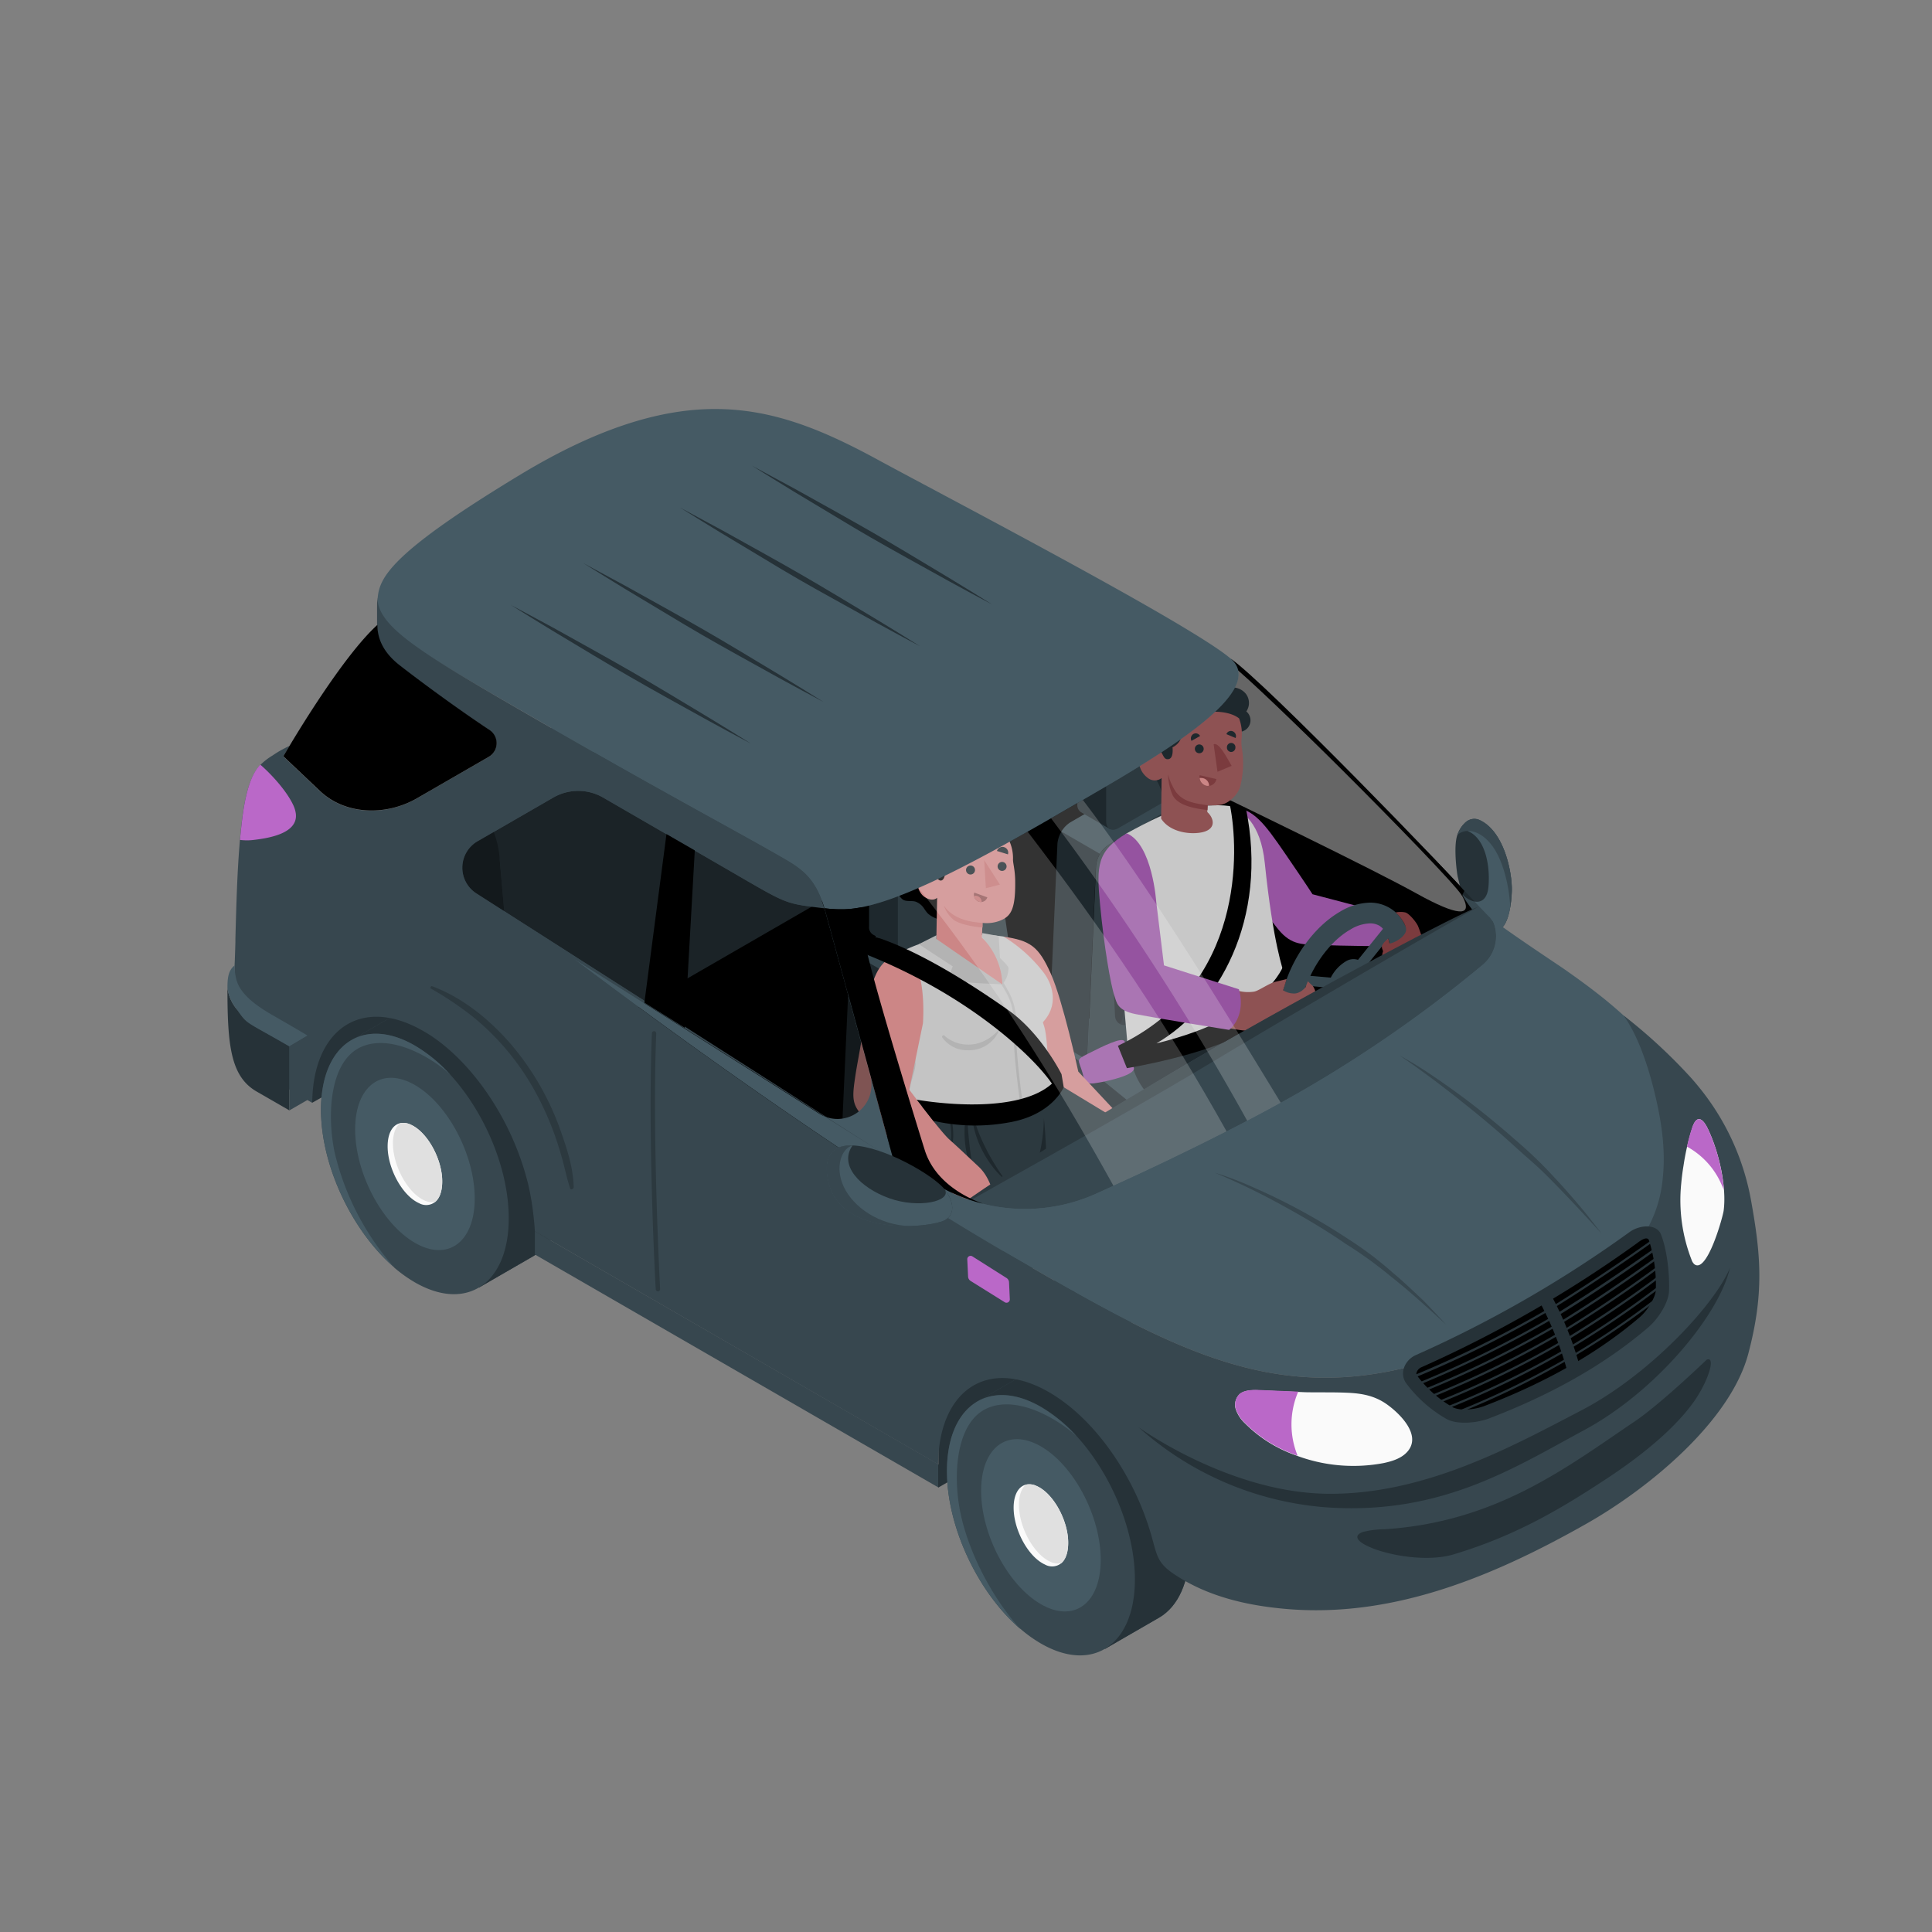 <svg xmlns="http://www.w3.org/2000/svg" viewBox="0 0 500 500"><rect x="0" y="0" width="500" height="500" fill="#808080" stroke="none"/><g id="freepik--Characters--inject-21"><g id="freepik--Vehicle--inject-21"><path d="M368.77,219.71c8.12,8.57,20.17,23.93-2.23,11.49s-134-65.12-134-65.12V223.3l111.88,62.37s20.89-15.29,31.28-26.31,7.15-24.78,7.15-24.78Z"></path><path d="M377.32,227.12h0l1,4.21c2.32,4.35,7.47,9.85,9.31,9.4,1.65-.41,2.66-2.81,3.18-5.77v0a31,31,0,0,0,.43-4.3c.16-4.66-1.92-15.54-8.4-18.43a3.33,3.33,0,0,0-3.83.86,7.63,7.63,0,0,0-1.88,3.09C376.06,219.41,377.17,226.94,377.32,227.12Z" style="fill:#263238"></path><path d="M378.33,231.33c2.32,4.35,7.47,9.85,9.31,9.4,1.65-.41,2.66-2.81,3.18-5.77v0a31,31,0,0,0,.43-4.3c.16-4.66-1.92-15.54-8.4-18.43a3.33,3.33,0,0,0-3.83.86l.88,2c4.53,1.93,5.75,8.92,5.33,14.24S380.92,234.07,378.33,231.33Z" style="fill:#455a64"></path><path d="M377.15,216.14c1.64-1.73,5.7-1.82,9.12,2.88s4.54,12.77,4.56,15.9a31.15,31.15,0,0,0,.43-4.3c.16-4.66-1.92-15.54-8.39-18.44C380.16,211,377.93,213.74,377.15,216.14Z" style="fill:#37474f"></path><path d="M117.3,203l103.75-59.9h0a24.12,24.12,0,0,1,12,19.23l2.82,32.11-103.76,59.9-14.82-8.55Z" style="fill:#37474f"></path><path d="M117.3,215.33l112.08-64.19a24,24,0,0,0-8.33-8L117.3,203Z" style="fill:#455a64"></path><path d="M117.3,245.82V203h0a24.14,24.14,0,0,1,12,19.23l2.81,32.11Z" style="fill:#263238"></path><polygon points="129.3 222.25 132.12 254.38 156.72 268.57 238.25 221.51 233.06 162.36 129.3 222.25" style="fill:#37474f"></polygon><polygon points="235.53 219.95 341.5 281.13 259.98 328.2 154 267.01 235.53 219.95"></polygon><g id="freepik--codriver-seat--inject-21"><path d="M275.3,269.56l11.8-.24,18-10.28a13.45,13.45,0,0,1,10.88-.53l21.78,9.82,14.92-.29v8.71h0c0,1-.69,2-2.1,2.8l-39.09,22.57a9.56,9.56,0,0,1-10.05-.8l-24.28-19.71a4.32,4.32,0,0,1-1.78-3.34l0,0Z" style="fill:#37474f"></path><path d="M350.53,270.84l-39.09,22.57a9.56,9.56,0,0,1-10.05-.8l-24.28-19.7c-2.62-2.13-2.37-5.22.56-6.9l27.39-15.69a13.49,13.49,0,0,1,10.88-.53l34.31,15.48C353.33,266.66,353.45,269.15,350.53,270.84Z" style="fill:#455a64"></path><path d="M275.29,269.57v8.69l0,0a4.28,4.28,0,0,0,1.79,3.33l24.27,19.71a8.9,8.9,0,0,0,4.75,1.81v-8.71a8.9,8.9,0,0,1-4.75-1.81L277.12,272.9A4.34,4.34,0,0,1,275.29,269.57Z" style="fill:#263238"></path><path d="M271.53,267a2.17,2.17,0,0,0,.83,2.07l9.95,5.75h0a2.09,2.09,0,0,1-.85-2.07l2.16-48.64a7.45,7.45,0,0,1,3.34-5.5L310.42,205a2.48,2.48,0,0,1,2.47-.2h0l-9.88-5.7h0a2.5,2.5,0,0,0-2.53.16L277,212.84a7.42,7.42,0,0,0-3.34,5.5Z" style="fill:#263238"></path><path d="M310.42,205,287,218.57a7.49,7.49,0,0,0-3.34,5.5l-2.16,48.66c-.09,2,1.26,2.84,3,1.83l33.39-19.28a5.84,5.84,0,0,0,2.64-5.47l-6.38-43A2.32,2.32,0,0,0,310.42,205Z" style="fill:#37474f"></path><path d="M274.72,215.22l9.93,5.74a6.94,6.94,0,0,1,2.31-2.38L310.42,205a2.48,2.48,0,0,1,2.47-.2h0l-9.88-5.7h0a2.5,2.5,0,0,0-2.53.16L277,212.84A6.94,6.94,0,0,0,274.72,215.22Z" style="fill:#455a64"></path><path d="M278.82,208.15V196c0-8.71,5.56-19,12.42-22.94,3.14-1.82,6-2,8.2-.79v0l7.57,4.4-3.36,6.43v10.69a7,7,0,0,1-3.18,5.5l-7.56,4.37-5.69,10.88-7.48-4.35h0A2.23,2.23,0,0,1,278.82,208.15Z" style="fill:#263238"></path><path d="M291.24,190.34l-9.74-5.62c2.27-5,5.79-9.34,9.74-11.62,3.14-1.82,6-2,8.2-.79v0l7.57,4.4-3.36,6.43v2.1Z" style="fill:#455a64"></path><path d="M286.27,212.49V200.38c0-8.71,5.56-19,12.42-22.95s12.42-.11,12.42,8.61v12.1a7,7,0,0,1-3.18,5.51l-18.48,10.67C287.69,215.33,286.27,214.51,286.27,212.49Z" style="fill:#37474f"></path><path d="M309.71,215.34a120.39,120.39,0,0,1,4.11,32.93,8.57,8.57,0,0,1-3,5.92A94,94,0,0,1,292.14,265a2.41,2.41,0,0,1-3.57-2.26,338.74,338.74,0,0,1-.11-35.71,9.13,9.13,0,0,1,3.2-5.89,73.76,73.76,0,0,1,13.64-7.88A3.17,3.17,0,0,1,309.71,215.34Z" style="fill:#263238"></path><path d="M288.83,263.81a3.23,3.23,0,0,1-.26-1.12,338.74,338.74,0,0,1-.11-35.71,8.43,8.43,0,0,1,1-3.23c1.3-1.85,1.75,13.73,1.75,23.22s-.13,18.89-1.69,17.79a.8.8,0,0,1-.17-.15A4.49,4.49,0,0,1,288.83,263.81Z" style="opacity:0.15"></path><g style="opacity:0.15"><path d="M311.64,247.47s-.28.16-.76.48-1.15.75-2,1.28c-1.62,1.05-3.79,2.42-6,3.68s-4.48,2.46-6.21,3.32c-.87.43-1.58.82-2.1,1.06s-.8.41-.8.41.33-.06.88-.19,1.35-.32,2.28-.63a32.57,32.57,0,0,0,3.13-1.18c.56-.26,1.14-.5,1.71-.81s1.15-.6,1.72-.92a36.42,36.42,0,0,0,3.22-2.09,30.21,30.21,0,0,0,2.6-2.1c.74-.64,1.3-1.25,1.7-1.65S311.64,247.47,311.64,247.47Z"></path><path d="M311.64,241.32l-.76.48c-.46.33-1.15.75-2,1.28-1.62,1.06-3.79,2.42-6,3.69s-4.48,2.45-6.21,3.31c-.87.43-1.58.82-2.1,1.06s-.8.41-.8.41.33-.06.88-.19,1.35-.32,2.28-.63a30.1,30.1,0,0,0,3.13-1.18c.56-.26,1.14-.5,1.71-.81s1.15-.6,1.72-.91c1.13-.67,2.23-1.37,3.22-2.09a32.2,32.2,0,0,0,2.6-2.11c.74-.64,1.3-1.25,1.7-1.65S311.64,241.32,311.64,241.32Z"></path><path d="M310.37,236.23s-.26.15-.7.44-1.08.68-1.82,1.17c-1.5,1-3.5,2.2-5.57,3.31s-4.19,2.13-5.8,2.91l-1.94,1c-.47.23-.74.38-.74.38l.82-.16c.51-.12,1.25-.27,2.11-.53a30.63,30.63,0,0,0,2.92-1c.52-.23,1.07-.43,1.6-.7s1.08-.52,1.61-.8,1.05-.6,1.56-.91,1-.66,1.45-1a25.41,25.41,0,0,0,2.4-2c.67-.6,1.19-1.16,1.55-1.54S310.37,236.23,310.37,236.23Z"></path><path d="M309.86,230.5s-.26.14-.68.42-1.05.65-1.77,1.12C306,233,304,234.15,302,235.2s-4.08,2-5.64,2.75l-1.88.93-.71.37s.29,0,.79-.15,1.21-.25,2.05-.49,1.81-.53,2.83-.92c.5-.21,1-.4,1.55-.65s1.05-.49,1.58-.76,1-.57,1.51-.87.95-.63,1.41-.94a23.48,23.48,0,0,0,2.32-1.88c.65-.58,1.14-1.13,1.49-1.49Z"></path><path d="M309,225l-.65.39-1.66,1a56,56,0,0,1-5.08,2.93c-1.89,1-3.87,1.8-5.35,2.49s-2.44,1.22-2.44,1.22a25.61,25.61,0,0,0,2.68-.56,28.89,28.89,0,0,0,5.66-2.06c.49-.26,1-.52,1.44-.8s.91-.59,1.34-.88A21.81,21.81,0,0,0,307.1,227,18.06,18.06,0,0,0,309,225Z"></path><path d="M307,219.76s-.85.48-2,1.23-2.78,1.7-4.43,2.54-3.32,1.66-4.59,2.3-2.1,1.12-2.1,1.12a17.39,17.39,0,0,0,2.35-.46,24.92,24.92,0,0,0,4.91-1.87c.42-.24.84-.47,1.25-.72s.78-.52,1.15-.78a16.06,16.06,0,0,0,1.89-1.58A15.66,15.66,0,0,0,307,219.76Z"></path></g><path d="M319.72,259.59c6.16,1.1,12.26,4.25,18.31,8.79a2.71,2.71,0,0,1,0,4.53,121.23,121.23,0,0,1-23.54,13.51,8.73,8.73,0,0,1-6.66-.18,58.31,58.31,0,0,1-14.07-10,3.13,3.13,0,0,1,.44-4.85,99.14,99.14,0,0,1,18.47-10.83A14.7,14.7,0,0,1,319.72,259.59Z" style="fill:#263238"></path><g style="opacity:0.2"><path d="M334.74,270.65s-.39.1-1.05.31-1.61.5-2.72.93a58.59,58.59,0,0,0-7.91,3.7,53.23,53.23,0,0,0-7.22,4.91,38,38,0,0,0-2.95,2.66l3.36-2.09c2-1.25,4.69-2.87,7.42-4.41s5.49-3,7.58-4.13l2.53-1.35Z"></path><path d="M328.86,267.27s-.38.1-1.05.31-1.61.5-2.72.93a57.32,57.32,0,0,0-7.9,3.7,52.61,52.61,0,0,0-7.22,4.91,37,37,0,0,0-3,2.65l3.35-2.08c2-1.25,4.69-2.88,7.42-4.42s5.5-3,7.59-4.12l2.53-1.35C328.52,267.47,328.86,267.27,328.86,267.27Z"></path><path d="M323.81,264.4s-.38.1-1,.31-1.62.5-2.73.93a58.52,58.52,0,0,0-7.9,3.7,52.61,52.61,0,0,0-7.22,4.91A37,37,0,0,0,302,276.9l3.35-2.08c2-1.25,4.69-2.87,7.42-4.41s5.5-3,7.59-4.13l2.53-1.35C323.47,264.6,323.81,264.4,323.81,264.4Z"></path><path d="M318.31,262.05s-.36.09-1,.27-1.48.45-2.5.84a51,51,0,0,0-7.27,3.38,47.26,47.26,0,0,0-6.62,4.52,35.15,35.15,0,0,0-2.69,2.46s.32-.18.86-.52l2.24-1.37c1.85-1.13,4.31-2.62,6.82-4s5-2.78,6.95-3.8l2.3-1.26C318,262.24,318.31,262.05,318.31,262.05Z"></path></g></g><g id="freepik--codriver-seat--inject-21"><path d="M221.4,301.16l11.81-.23,18-10.29a13.48,13.48,0,0,1,10.88-.53l21.77,9.83,14.92-.3v8.71h0c0,1-.69,2-2.11,2.8l-39.09,22.57a9.54,9.54,0,0,1-10-.8l-24.28-19.71a4.3,4.3,0,0,1-1.79-3.33l0,0Z" style="fill:#37474f"></path><path d="M296.63,302.45,257.54,325a9.54,9.54,0,0,1-10-.79l-24.28-19.71c-2.63-2.13-2.38-5.22.55-6.9l27.4-15.69a13.44,13.44,0,0,1,10.88-.52l34.3,15.47C299.43,298.26,299.55,300.76,296.63,302.45Z" style="fill:#455a64"></path><path d="M221.4,301.17v8.69l0,0a4.3,4.3,0,0,0,1.79,3.34l24.28,19.7a8.87,8.87,0,0,0,4.74,1.81V326a8.87,8.87,0,0,1-4.74-1.81l-24.28-19.71A4.34,4.34,0,0,1,221.4,301.17Z" style="fill:#263238"></path><path d="M217.63,298.59a2.16,2.16,0,0,0,.83,2.06l10,5.75h0a2.07,2.07,0,0,1-.86-2.07l2.16-48.64a7.45,7.45,0,0,1,3.34-5.5l23.46-13.54a2.5,2.5,0,0,1,2.47-.2h0l-9.88-5.7h0a2.53,2.53,0,0,0-2.53.16l-23.45,13.54a7.46,7.46,0,0,0-3.34,5.51Z" style="fill:#263238"></path><path d="M256.52,236.64l-23.46,13.54a7.45,7.45,0,0,0-3.34,5.5l-2.16,48.65c-.09,2,1.26,2.84,3,1.83L264,286.88a5.81,5.81,0,0,0,2.64-5.46l-6.38-43A2.32,2.32,0,0,0,256.52,236.64Z" style="fill:#37474f"></path><path d="M220.82,246.83l9.93,5.73a6.94,6.94,0,0,1,2.31-2.38l23.46-13.54a2.5,2.5,0,0,1,2.47-.2h0l-9.88-5.7h0a2.53,2.53,0,0,0-2.53.16l-23.45,13.54A7,7,0,0,0,220.82,246.83Z" style="fill:#455a64"></path><path d="M224.92,239.75v-12.1c0-8.72,5.56-19,12.42-23,3.15-1.82,6-2,8.2-.79h0l7.57,4.4-3.36,6.43v10.68a7,7,0,0,1-3.18,5.5L239,235.28l-5.68,10.89-7.49-4.36h0A2.23,2.23,0,0,1,224.92,239.75Z" style="fill:#263238"></path><path d="M237.34,221.94l-9.74-5.62c2.28-5,5.79-9.34,9.74-11.62,3.15-1.82,6-2,8.2-.79h0l7.57,4.4-3.36,6.43v2.1Z" style="fill:#455a64"></path><path d="M232.37,244.09V232c0-8.71,5.56-19,12.42-22.95s12.42-.1,12.42,8.61v12.11a7,7,0,0,1-3.18,5.5l-18.48,10.67C233.79,246.94,232.37,246.12,232.37,244.09Z" style="fill:#37474f"></path><path d="M255.81,246.94a120,120,0,0,1,4.11,32.93,8.49,8.49,0,0,1-3,5.92,94,94,0,0,1-18.69,10.76,2.4,2.4,0,0,1-3.56-2.26,335.87,335.87,0,0,1-.11-35.7,9,9,0,0,1,3.2-5.89,72.33,72.33,0,0,1,13.64-7.88A3.17,3.17,0,0,1,255.81,246.94Z" style="fill:#263238"></path><path d="M234.93,295.41a3.23,3.23,0,0,1-.25-1.12,335.87,335.87,0,0,1-.11-35.7,8.28,8.28,0,0,1,1-3.24c1.3-1.85,1.76,13.73,1.75,23.23s-.13,18.88-1.68,17.79l-.18-.15A5.81,5.81,0,0,1,234.93,295.41Z" style="opacity:0.15"></path><g style="opacity:0.15"><path d="M257.74,279.07l-.75.48c-.47.33-1.16.75-2,1.28-1.62,1.06-3.78,2.42-6,3.69s-4.49,2.45-6.22,3.32c-.87.43-1.58.81-2.1,1.05l-.79.41.88-.19c.55-.14,1.35-.32,2.28-.62a31.12,31.12,0,0,0,3.12-1.19c.56-.26,1.15-.5,1.71-.8s1.15-.61,1.72-.92c1.13-.67,2.24-1.37,3.22-2.09a32.08,32.08,0,0,0,2.61-2.11c.73-.64,1.29-1.24,1.69-1.65S257.74,279.07,257.74,279.07Z"></path><path d="M257.74,272.92l-.75.48c-.47.33-1.16.75-2,1.28-1.62,1.06-3.78,2.42-6,3.69s-4.49,2.45-6.22,3.32c-.87.43-1.58.81-2.1,1.05l-.79.41s.32,0,.88-.18,1.35-.32,2.28-.63a31.12,31.12,0,0,0,3.12-1.19c.56-.26,1.15-.5,1.71-.8s1.15-.61,1.72-.92c1.13-.67,2.24-1.37,3.22-2.09s1.88-1.44,2.61-2.1,1.29-1.25,1.69-1.65S257.74,272.92,257.74,272.92Z"></path><path d="M256.47,267.84l-.7.43c-.43.3-1.08.68-1.82,1.17-1.5,1-3.5,2.2-5.57,3.31s-4.19,2.13-5.8,2.91l-1.94,1c-.47.23-.73.38-.73.38s.3,0,.81-.16,1.25-.27,2.11-.52,1.87-.59,2.92-1c.52-.22,1.07-.43,1.6-.69s1.08-.53,1.62-.81,1.05-.59,1.55-.91,1-.66,1.45-1a25.41,25.41,0,0,0,2.4-1.95c.68-.6,1.19-1.16,1.55-1.54S256.47,267.84,256.47,267.84Z"></path><path d="M256,262.1s-.26.14-.68.42-1,.65-1.76,1.12c-1.45.93-3.38,2.12-5.39,3.16s-4.08,2-5.63,2.76l-1.88.92-.71.37s.29,0,.78-.14,1.21-.26,2.05-.5a27.77,27.77,0,0,0,2.83-.92c.51-.21,1-.4,1.56-.65s1.05-.49,1.57-.75,1-.57,1.51-.88,1-.63,1.41-.93a23.48,23.48,0,0,0,2.32-1.89c.65-.58,1.14-1.12,1.49-1.49S256,262.1,256,262.1Z"></path><path d="M255.08,256.63l-.64.39-1.67,1.05a54.72,54.72,0,0,1-5.08,2.92c-1.89,1-3.87,1.8-5.34,2.49s-2.44,1.23-2.44,1.23,1.09-.16,2.67-.57a28.66,28.66,0,0,0,5.66-2.06c.49-.26,1-.52,1.44-.8s.91-.59,1.34-.88a20.5,20.5,0,0,0,2.18-1.78A18.06,18.06,0,0,0,255.08,256.63Z"></path><path d="M253.05,251.36s-.84.48-2,1.23-2.78,1.7-4.42,2.55-3.33,1.65-4.6,2.29-2.09,1.13-2.09,1.13a18.73,18.73,0,0,0,2.34-.47,23.51,23.51,0,0,0,4.91-1.87c.42-.23.84-.47,1.25-.72a12.11,12.11,0,0,0,1.15-.77,17.1,17.1,0,0,0,1.89-1.59A14.52,14.52,0,0,0,253.05,251.36Z"></path></g><path d="M265.82,291.19c6.17,1.11,12.26,4.25,18.32,8.8a2.7,2.7,0,0,1,0,4.52A120.72,120.72,0,0,1,260.58,318a8.73,8.73,0,0,1-6.66-.18,58.43,58.43,0,0,1-14.07-10,3.14,3.14,0,0,1,.44-4.85,99.76,99.76,0,0,1,18.48-10.83A14.91,14.91,0,0,1,265.82,291.19Z" style="fill:#263238"></path><g style="opacity:0.2"><path d="M280.84,302.26s-.39.1-1,.3-1.61.51-2.72.93a56.94,56.94,0,0,0-7.9,3.71,53.7,53.7,0,0,0-7.23,4.9c-1.84,1.52-2.95,2.66-2.95,2.66l3.36-2.09c2-1.25,4.69-2.87,7.42-4.41s5.5-3,7.59-4.13l2.52-1.35C280.5,302.46,280.84,302.26,280.84,302.26Z"></path><path d="M275,298.87l-1.05.31c-.66.21-1.61.5-2.72.93a58,58,0,0,0-7.91,3.7,53.23,53.23,0,0,0-7.22,4.91,38,38,0,0,0-2.95,2.66l3.36-2.09c2-1.25,4.68-2.87,7.42-4.41s5.49-3,7.58-4.13L274,299.4Z"></path><path d="M269.92,296l-1.05.31c-.66.22-1.61.51-2.72.93a57,57,0,0,0-7.91,3.71,53.25,53.25,0,0,0-7.22,4.9c-1.84,1.52-3,2.66-3,2.66l3.36-2.09c2-1.25,4.69-2.87,7.42-4.41s5.49-3,7.58-4.13l2.53-1.35C269.57,296.21,269.92,296,269.92,296Z"></path><path d="M264.41,293.65l-1,.27c-.61.2-1.49.46-2.51.84a50.89,50.89,0,0,0-7.26,3.38,47.26,47.26,0,0,0-6.62,4.52c-1.69,1.41-2.7,2.46-2.7,2.46l.86-.51,2.24-1.37c1.85-1.14,4.31-2.62,6.82-4s5-2.79,7-3.81l2.31-1.26C264.1,293.84,264.41,293.65,264.41,293.65Z"></path></g></g><g id="freepik--Character--inject-21"><g id="freepik--Bottom--inject-21"><path d="M331.57,251.74c5.28,3.22,9.41,5.95,16.24,10.54,7.42,5,13.56,9.16,15.85,13.55,2,3.91,2,9.18-.53,15.57s-15.7,28.37-15.7,28.37l-8.77-8.38s2.46-14.25,4.11-18.18a10.8,10.8,0,0,1,2.51-4.07L321.37,280l-5.51-12.76C317.14,260.28,324.73,253.66,331.57,251.74Z" style="fill:#263238"></path><path d="M291.62,258.4a99.31,99.31,0,0,0,.73,14c.84,5.08,2.14,9.78,10.2,15.62,7.73,5.61,27.55,14.18,28.45,15.84.52,6.48,1.69,9.93,3.65,13.8,3.65,7.19,7.88,15.56,7.88,15.56,4.68.79,10.63-.67,13.17-3,0,0-2.14-11.47-3.79-19.12-2.82-13.1-3.05-19.43-5.83-22.55s-18-15.61-18-15.61,2.54-1.52,4.18-10.32c.78-4.22,0-11.05,0-11.05S306,261.62,291.62,258.4Z" style="fill:#263238"></path></g><g id="freepik--Top--inject-21"><path d="M319.13,208.77c5.42.87,7.84,3.93,13.5,12.19,5.8,8.47,7.05,10.47,7.05,10.47l20.54,5.4-1.29,8.06s-12.28-.1-16.9-.32-7.68.32-11.28-4.13c-3.41-4.2-10.2-13.49-10.2-13.49Z" style="fill:#BA68C8"></path><g id="freepik--Chest--inject-21"><path d="M308.42,208.77c-4.6.34-11.69,4.08-16.82,6.89-3.45,2.72-3.37,12.24-2.74,19.47,1.07,12.09,1.09,14.68,2.13,25.92.57,6.73.74,8.52.74,8.52,13.92,2.24,33.59-2.71,40.49-18,0,0-2.74-7.28-4.89-28.18-1.09-10.65-5.88-13.27-8.2-14.6C316.25,208.08,311.94,208.51,308.42,208.77Z" style="fill:#fafafa"></path></g><g id="freepik--Head--inject-21"><path d="M300.64,205.29c-.45-3-3.36-6.15-4.65-8.77s-2-4.49-1.79-6.84c.11-1.4,1-3.27,2.07-3.65a6.49,6.49,0,0,1,4.9-8,22.12,22.12,0,0,0,2.88-.74c1.13-.45,1.4-1.35,2.32-2.11,1.48-1.21,4.28-1.33,5.11.74a5.56,5.56,0,0,1,3.57-1,3.77,3.77,0,0,1,2.28.85,2.27,2.27,0,0,1,.75,2.23,4.46,4.46,0,0,1,4.36,1.57,3.89,3.89,0,0,1,.11,4.55,3,3,0,0,1-1.8,5.3c.3,0-.35,1.93-.45,2.08a4.34,4.34,0,0,1-1.76,1.53,30.8,30.8,0,0,1-7,1.75l-2.83.53c-.16,0-1,.07-1.12.21Z" style="fill:#263238"></path><path d="M297.1,201.37a2.89,2.89,0,0,0,3.52,0l-.12,10.5c2.39,3.68,7.85,4.17,10.71,3.5,3.7-.87,2.92-3.71,1.23-5.22l.11-1.71a23.9,23.9,0,0,0,3.12-.11c2.35-.28,4.66-2.7,5.27-4.65a24.79,24.79,0,0,0,.47-10,9.21,9.21,0,0,1-.09-2.46,11.45,11.45,0,0,0-.63-5.28c-2.53-2.11-9.26-2.72-14.87.55.58,3.31.05,5.7-2.37,6.92.09.89.16,3.14-1.3,3.07-1.06,0-1.1-1.37-2.16-2.56s-3.59-1.54-4.6.16A5.7,5.7,0,0,0,297.1,201.37Z" style="fill:#b16668"></path><path d="M312.55,208.4c-3.7-.51-6.51-1-8.39-3.68a16.27,16.27,0,0,1-1.86-4.28,13.86,13.86,0,0,0,1.19,5.38c.9,1.73,3.21,3.2,9,3.81Z" style="fill:#9a4a4d"></path><path d="M311.51,193.84a1.12,1.12,0,0,1-1.13,1.1,1.14,1.14,0,1,1,1.13-1.1Z" style="fill:#263238"></path><path d="M310.58,190.48l-2.22,1.25a1.33,1.33,0,0,1,.5-1.78A1.25,1.25,0,0,1,310.58,190.48Z" style="fill:#263238"></path><path d="M319.78,191l-2.38-1a1.22,1.22,0,0,1,1.63-.74A1.35,1.35,0,0,1,319.78,191Z" style="fill:#263238"></path><path d="M319.72,193.51a1.12,1.12,0,0,1-1.13,1.1,1.13,1.13,0,0,1-1.06-1.18,1.1,1.1,0,1,1,2.19.08Z" style="fill:#263238"></path><path d="M318.75,198.2l-3.66,1.53-1-7.13C315.47,192.14,317.14,195.45,318.75,198.2Z" style="fill:#9a4a4d"></path><path d="M310.47,200.62l4.34,1a2.2,2.2,0,0,1-2.64,1.74A2.33,2.33,0,0,1,310.47,200.62Z" style="fill:#9a4a4d"></path><path d="M311,201.35a2.45,2.45,0,0,0-.54,0,2.31,2.31,0,0,0,1.73,2,2,2,0,0,0,.72,0A2,2,0,0,0,311,201.35Z" style="fill:#ffa8a7"></path></g></g><path d="M280.16,277.68c-1-3.49-1.93-3.29,1.31-4.93,4.3-2.18,8.75-4.32,9.5-3.34s2.16,5.24,2.48,7-6.18,3.25-9,3.75C280.5,280.93,280.75,279.83,280.16,277.68Z" style="fill:#BA68C8"></path><path d="M318.31,208.4c2.3,11.28,4,46.63-29,62.25l2.33,5.79s20.5-3.3,31.56-9.71,12-14.15,12-14.15l-2.93-3s-4.05,13.38-33,20.45c15.74-9.09,29.17-31.88,23.14-61Z"></path><g id="freepik--arm-with-steering-wheel--inject-21"><path d="M364.9,243.81c-.55-4.07-2.39-7.18-5.34-8.88a9.9,9.9,0,0,0-5-1.33,15.63,15.63,0,0,0-7.74,2.33c-8.78,5.07-15.66,17-15.66,27.13v.16l5.54-3.17a25.64,25.64,0,0,1,1.31-4.94c.33-.85.68-1.7,1.1-2.54,2.38-5,6.18-9.63,10.36-12a10.23,10.23,0,0,1,5.09-1.6,4.85,4.85,0,0,1,2.38.58,4.52,4.52,0,0,1,1,.84,6.3,6.3,0,0,1,1.35,2.53,12.12,12.12,0,0,1,.49,3.63v.25Z" style="fill:#455a64"></path><path d="M353,250.66l-8.74,5-1,.61a5.67,5.67,0,0,1,.15-.69,11.26,11.26,0,0,1,1-2.57,10.35,10.35,0,0,1,3.76-4.13,3.74,3.74,0,0,1,3.31-.46A2.89,2.89,0,0,1,353,250.66Z" style="fill:#455a64"></path><path d="M361.54,240.08l-2.25,2.8-6.2,7.72-.08.11a.09.09,0,0,0,0-.05l-8.74,5-.89-.08-5.39-.49-2.4-.21.23-2.63,3.27.3,5.28.46,3.16.28,3.91-4.87,6.51-8.09,1.55-1.92Z" style="fill:#455a64"></path></g><path d="M363.46,239.07c.6,1.35.73,2-.51,3.34a7.49,7.49,0,0,1-3.34,1.81l-.32-1.34s-1.55,1.2-1.65,2.06c-.07.62.35,1,.27,1.37a2.59,2.59,0,0,0-.18,1.21l10.17-5.3s-.56-1.73-.94-2.6-2.14-3.11-3.21-3.47a5.81,5.81,0,0,0-2.56,0A10.48,10.48,0,0,1,363.46,239.07Z" style="fill:#9a4a4d"></path><path d="M320,256.29a10.1,10.1,0,0,0,4.58.34c1.2-.22,3.83-2.16,5.55-2.56s2.86-.69,2.86-.69l-.91,2.91a5.07,5.07,0,0,0,2.51.81c1.83.23,3.26-1.57,3.26-1.57l.62-1.58s.58.57,1.21,1.15a3.8,3.8,0,0,1,.8,1.94s-11.26,5.82-17.67,9.69c-1.75,0-3.55-.52-5-.64Z" style="fill:#b16668"></path><path d="M291.6,215.66c-7.71,4.54-7.87,8.41-6.9,18.45,1,10.6,2.73,20.83,3.75,23.73.52,1.45.59,3.67,5.45,4.61,6.87,1.32,24.2,4.09,24.2,4.09,2.82-2.33,3.7-6.65,2.52-10.52l-19.38-6.18-2-16.38S298.26,218.49,291.6,215.66Z" style="fill:#BA68C8"></path></g><g id="freepik--character--inject-21"><g id="freepik--bottom--inject-21"><path d="M303.35,303.75c-2.36-2.7-3.92-3.7-13.64-9.17-8.92-5-19.49-9.44-19.49-9.44l-9.27,13,10.75,8.19,15.8,7.6a20,20,0,0,0-3.2,6.35c-.38,1.25-3.55,15-3.55,15l8.69,8.1s9.05-18.18,12.92-27C306,308.22,304.23,304.76,303.35,303.75Z" style="fill:#ffa8a7"></path><path d="M272.89,279.61c2.68,2,5.56,3.48,12.59,7.75,6.32,3.84,16.61,10.34,18.91,14.72,2.05,3.92,1.53,7.76-1,14.15s-14.38,28.58-14.38,28.58l-8.77-8.38s2.46-14.25,4.11-18.18a10.8,10.8,0,0,1,2.51-4.07L263,305.08l-5.51-12.76C258.76,285.32,266.05,281.53,272.89,279.61Z" style="fill:#37474f"></path><path d="M289.05,344.81l-8.77-8.38s2.46-14.25,4.11-18.18a15.87,15.87,0,0,1,1.55-2.93c2.14,2.49,3.39,3.87,4.84,10.29.67,2.9,1.51,7.52,2.23,11.71C290.76,341.63,289.05,344.81,289.05,344.81Z" style="fill:#263238"></path><path d="M270.16,289.42c.56,5.3.58,9.35.58,9.35l13.94,14.57L263,305.08Z" style="fill:#263238"></path><path d="M283,291.77c3,1.62,10,7.12,11.56,8.43a35.6,35.6,0,0,1,4.63,4.39,9.9,9.9,0,0,1,1.35,2,3.67,3.67,0,0,1,.32,1.06,7.79,7.79,0,0,1,0,1.18,26.88,26.88,0,0,1-1.1,4.89c-.49,1.62-1.06,3.23-1.64,4.83-1.18,3.2-2.43,6.38-3.71,9.56a89.79,89.79,0,0,0,4.51-9.25c.67-1.58,1.27-3.19,1.82-4.83a25.34,25.34,0,0,0,1.18-5.11,8,8,0,0,0,0-1.38,4.17,4.17,0,0,0-.42-1.39,9.52,9.52,0,0,0-1.55-2.21,35.48,35.48,0,0,0-4.76-4.37C292.39,297.34,286.18,293,283,291.77Z" style="fill:#263238"></path><path d="M235.61,284a34.15,34.15,0,0,0-1.7,12.48c.43,4.67.86,9.95,10.26,16.57,7.81,5.5,27.55,14.18,28.44,15.84.53,6.48,1.7,9.93,3.66,13.81l7.88,15.55c4.68.79,8.9-.27,11.44-2.64,0,0-2.42-11.87-4.07-19.52-2.82-13.1-3.36-17.2-6.14-20.32s-3.74-4.1-3.74-4.1l-12.77-12.38a43.78,43.78,0,0,0,1.29-9.9,37.8,37.8,0,0,0-1.44-9.84S250,287.24,235.61,284Z" style="fill:#37474f"></path><path d="M243.57,300l-.11-.23c-2.85-3.77-2.39-7.61-1.79-12.63.1-.84.2-1.73.3-2.64a4.52,4.52,0,0,0,.53.06c-.09.92-.2,1.8-.3,2.65-.57,4.8-1,8.49,1.57,12.05,3.5-2.16,2.32-8,1.59-11.61q-.18-.88-.3-1.56l.53-.09c.07.44.18,1,.3,1.55.75,3.7,2,9.79-1.79,12.16a14.37,14.37,0,0,0,1.58,1.69c3.13,2.87,10.94,8.83,17.83,14.1,5.44,4.16,10.14,7.75,11.2,8.8,1.33,1.32,2.33,5.54,3.6,10.88,1,4.37,8.65,20.48,10.49,23.1l-.65,0c-1.93-2.79-9.32-18.61-10.36-23-1.2-5-2.23-9.4-3.46-10.62-1-1-5.72-4.61-11.15-8.76-6.89-5.27-14.71-11.24-17.86-14.12a15.66,15.66,0,0,1-1.7-1.82Z" style="fill:#263238"></path><path d="M251.56,287.18a17.72,17.72,0,0,0,.59,5.12,26.29,26.29,0,0,0,1.78,4.87,27,27,0,0,0,2.69,4.43,22.88,22.88,0,0,0,3.51,3.78c-1-1.41-1.93-2.81-2.81-4.25a48.69,48.69,0,0,1-2.42-4.42,41.15,41.15,0,0,1-2-4.65A42,42,0,0,1,251.56,287.18Z" style="fill:#263238"></path><path d="M250.37,287.3a16.62,16.62,0,0,0-.72,4.32,28,28,0,0,0,.14,4.39,29.89,29.89,0,0,0,.81,4.3,17.64,17.64,0,0,0,1.57,4.09c-.3-1.43-.53-2.84-.75-4.26s-.41-2.83-.56-4.26-.29-2.84-.38-4.26S250.36,288.76,250.37,287.3Z" style="fill:#263238"></path><path d="M273.83,309.74c1.95,2.21,4,4.36,5.89,6.56,1,1.11,1.89,2.23,2.72,3.41a14.5,14.5,0,0,1,2,3.74c.43,1.36.85,2.79,1.25,4.2l1.23,4.23q1.23,4.23,2.6,8.43c-.49-2.9-1.07-5.79-1.76-8.66s-1.41-5.7-2.31-8.54a14.55,14.55,0,0,0-2.2-4,33.69,33.69,0,0,0-2.93-3.37C278.25,313.63,276.05,311.68,273.83,309.74Z" style="fill:#263238"></path><path d="M295.18,353.82c-1.55,1.88-9,3.86-11.89,2.87l1.42,3.72s2,.74,6.47-.14,4.85-2.74,4.85-2.74Z" style="fill:#263238"></path><path d="M239.13,280.47c2.69,1.19,7.26,2.43,14.21,1.7s13.6-4.41,15.44-6.61l1.05,3.55s-5.2,5.51-16,6.82-15-2-15-2Z" style="fill:#455a64"></path></g><g id="freepik--top--inject-21"><path d="M259.72,242.41c6.92,1,9.08,2.51,12.23,9.58s7.11,25.34,7.11,25.34l13.65,14.6-19.27-11.67Z" style="fill:#ffa8a7"></path><path d="M236.62,274.82a23.26,23.26,0,0,0-2.06-7.66c-1.68-3.94-1.66-8.72-2.09-12.15-.65-5.09-.15-7.86,1.4-9a41.16,41.16,0,0,1,4.77-1.94c1.73-.4,4.55-1,8.07-1.65a45.44,45.44,0,0,1,13-.05,38.47,38.47,0,0,1,10,8.85c2.59,3.09,4.53,8.65.2,13.32.18,1,.79,1.16,1.21,8.26,1.42,2.86,2.86,4,2.34,7.42,0,0-5.09,8.17-17.46,9-13.95,1-18.73-3.78-20.22-4.71C233.83,283.3,236.89,277.6,236.62,274.82Z" style="fill:#f5f5f5"></path><path d="M235.76,284.56a1.37,1.37,0,0,1-.58-.75,3.14,3.14,0,0,1-.14-1,9.47,9.47,0,0,1,.21-1.91c.25-1.25.6-2.48.85-3.71a11.64,11.64,0,0,0,.26-1.84,11.85,11.85,0,0,0-.19-1.83,21.75,21.75,0,0,0-.9-3.64c-.19-.6-.4-1.19-.64-1.78s-.48-1.16-.7-1.78a21.06,21.06,0,0,1-.88-3.75c-.19-1.26-.29-2.53-.37-3.8s-.13-2.54-.21-3.8c.43,2.5.58,5.05,1.06,7.52a23.38,23.38,0,0,0,1,3.63c.21.58.46,1.16.71,1.75s.46,1.2.66,1.81a20.88,20.88,0,0,1,.89,3.75,12.42,12.42,0,0,1,.15,1.95,11,11,0,0,1-.33,1.92c-.32,1.24-.72,2.44-1,3.67a10.59,10.59,0,0,0-.35,1.85A1.91,1.91,0,0,0,235.76,284.56Z" style="fill:#e0e0e0"></path><path d="M263,266.28c.18-6.09-1.3-8.56-2.86-11.19-.25-.41-.5-.83-.75-1.27l-.58.33c.26.44.51.87.76,1.28,1.58,2.65,2.95,4.94,2.76,10.83-.14,4.84.92,13.85,1.92,21.12l.63-.27C263.87,279.9,262.83,271,263,266.28Z" style="fill:#e0e0e0"></path><path d="M258.75,266.19s-3.38,4.52-8.77,4.13a9.06,9.06,0,0,1-5.55-2.29.37.37,0,0,0-.55.49,7.83,7.83,0,0,0,6.55,3.28A8.41,8.41,0,0,0,258.75,266.19Z" style="fill:#e0e0e0"></path><path d="M246.26,206.83c2.13.83,3.07,1.53,4.8-.49a5,5,0,0,1,7,.72c.59.67,1.2,1.56,2.07,1.51.49,0,1.1-.38,2-.52a3.46,3.46,0,0,1,3.4,1.73,5.29,5.29,0,0,1,.07,2.38,2.11,2.11,0,0,0,.94,2,1.25,1.25,0,0,0,1.78-.8,1.93,1.93,0,0,1,0,2.73,3.51,3.51,0,0,1-2.76.87c1.81.21,3.49,2.17,2.69,4.08-.35.85-1.17,1.46-1.32,2.37-.19,1.12.71,2.09,1.05,3.17a3.34,3.34,0,0,1-1.45,3.77c-1,.57-2.28.5-3.26,1.11s-1.59,2-2.42,3c-4.11,4.54-7.09-1.51-11.28.77a9.94,9.94,0,0,0-1.53,1.23,8.14,8.14,0,0,1-.63.54,1.92,1.92,0,0,0-.53.45,1.64,1.64,0,0,1-1.21.73,4.78,4.78,0,0,1-1.41-.07,7,7,0,0,1-4.14-1.7,10.17,10.17,0,0,1-.93-1.23,4.5,4.5,0,0,0-2.24-1.84c-1.07-.31-2.29.06-3.26-.5a3.64,3.64,0,0,1-1.38-2.1,7.12,7.12,0,0,0-1-2.37,2.7,2.7,0,0,0-2.72-.91,4.45,4.45,0,0,1,1.54-2.61,19.19,19.19,0,0,1,1.72-1.09,2.65,2.65,0,0,0,.53-.42,2.83,2.83,0,0,0,.44-.59,4.37,4.37,0,0,0,.46-1.46,5,5,0,0,0,.06-.56c.07-1-.07-2.09,0-3.13a5.32,5.32,0,0,1,2.41-4.17c.64-.36,1.37-.53,2-.84a3.24,3.24,0,0,0,1.23-.91c.13-.18.25-.37.39-.55a2.12,2.12,0,0,0,.29-.56,7.65,7.65,0,0,1,1.05-2.26A4.9,4.9,0,0,1,246.26,206.83Z"></path><path d="M259.16,214.62a10.74,10.74,0,0,1,3,7.84c0,1,.53,2.62.57,5.49.1,7.45-1.11,9.22-4,10.35a9.71,9.71,0,0,1-4.46.55l-.15,3.8a15,15,0,0,1,5.28,12.11C246.64,249.57,242.33,243,242.33,243l.2-10.66s-1.07,1.19-3.2-.17c-1.73-1.11-2.66-4.3-1.16-6s3.48-1.28,4.14.58c.6,1.68,2.26,1.67,2.28-1.19s-.51-7.48,3.09-9.82C254.18,215.72,253.1,220.5,259.16,214.62Z" style="fill:#ffa8a7"></path><path d="M242.34,242.06V243s6.19,4.32,17.09,11.78c-4.45-.37-11.1-.19-13.56-1.68-.53-.32.71-3,.71-3l-8.81-5.75Z" style="fill:#e0e0e0"></path><path d="M259.42,254.76A6.75,6.75,0,0,0,261,250.5c0-.47-2.21-2.6-2.21-2.6l-.32-5.65-4.25-.77-.05,1.17A18.08,18.08,0,0,1,259.42,254.76Z" style="fill:#e0e0e0"></path><path d="M252.14,231l3.38,1.23a1.73,1.73,0,0,1-2.25,1.11A1.88,1.88,0,0,1,252.14,231Z" style="fill:#b16668"></path><polygon points="254.7 222.59 255.14 229.87 258.79 228.94 254.7 222.59" style="fill:#f28f8f"></polygon><path d="M252.32,225.28a1.16,1.16,0,1,1-1-1.27A1.15,1.15,0,0,1,252.32,225.28Z" style="fill:#263238"></path><path d="M260.47,224.5a1.16,1.16,0,1,1-.86-1.4A1.16,1.16,0,0,1,260.47,224.5Z" style="fill:#263238"></path><path d="M260.86,221.11l-2.85-.88a1.49,1.49,0,1,1,2.85.88Z" style="fill:#263238"></path><path d="M248.89,222.35l2.7-1.25a1.49,1.49,0,1,0-2.7,1.25Z" style="fill:#263238"></path><path d="M254.29,238.85c-2.61-.21-7.41-.69-10-4.47a8,8,0,0,0,2.64,3.78c2.5,1.58,7.36,1.88,7.36,1.88Z" style="fill:#f28f8f"></path><path d="M254.06,233.44a1.61,1.61,0,0,0-1.59-1.61,1.29,1.29,0,0,0-.39,0,1.87,1.87,0,0,0,1.19,1.48A1.67,1.67,0,0,0,254.06,233.44Z" style="fill:#f28f8f"></path><path d="M233.87,246.05c-5.25,2.41-7.69,3.65-9.6,15.38s-2.53,14.28-3,17.66c-.88,5.87-.64,7.42,3.43,11.05a104.16,104.16,0,0,0,9.37,7.22,24.48,24.48,0,0,1,3.83,3c1.27,1.32,3,2,4,3.6.38.6.65,1.27,1.07,1.85a11.57,11.57,0,0,0,2.72,2.34A21.74,21.74,0,0,1,251,314a7.48,7.48,0,0,0,2.56,2.68,1.36,1.36,0,0,0,.47.15c.56,0,.56-.49.54-.87a3.2,3.2,0,0,1,.7.38,1.33,1.33,0,0,0,.88.29,1.1,1.1,0,0,0,.8-1c.06-.45,0-.92.09-1.36a14.13,14.13,0,0,0,.56-2.33,6.64,6.64,0,0,0-.28-2.73c-1-2.71-1.87-5.25-4.09-7.32s-5.29-5-7.55-7S235.32,282,235.32,282l3.53-17.12S240.15,249.31,233.87,246.05Z" style="fill:#ffa8a7"></path></g><path d="M222.41,241.32c13.06,2.85,29.93,14.05,38.51,20.08S274.72,278,274.72,278l.57,3.37s-3,7.27-14.32,9.14a48.53,48.53,0,0,1-19.45-.45l-4.28-5.46s25.19,4.64,35-4.15c-4.88-7.17-22.11-23.48-49.82-34.13Z"></path></g><path d="M309.15,274.18c32.91-19.2,73.58-39.59,73.66-39.6l2.8,2.89a18.84,18.84,0,0,1,2.53,3.32c-1.13,7.25-4.84,13.77-7.52,18.28a105.78,105.78,0,0,1-26.42,29.76c-16.07,12.06-30,17.79-49.41,25.72-23.39,9.57-52.85,4-57.61-1.67C247.18,312.88,283,289.46,309.15,274.18Z" style="fill:#455a64"></path><path d="M247.18,312.88c1.35-.84,43.76-24.34,64.45-36.78C331.34,264.25,378,237,382.81,234.58c-4.18,1.32-40.75,20.4-73.66,39.6C283,289.46,258.54,304.42,247.18,312.88Z" style="fill:#37474f"></path><path d="M383.78,249.65a334.23,334.23,0,0,1-46.54,32.49C320,292.08,299,302,283.62,308.94a44.94,44.94,0,0,1-40.86-2.08l-11.59-6.7-17.79-65.1a33.39,33.39,0,0,0,5.31.25c13.17-.39,38.48-15,59.26-27s50.57-29.2,40.57-37.84l2.87,2.57c29.37,26.35,62.82,63.35,64.22,64.43.28.34.54.68.8,1A9.64,9.64,0,0,1,383.78,249.65Z" style="opacity:0.2"></path><path d="M318.52,170.47c9.07,6.21,57.87,56.87,60.44,60.09l-.57,1.25c-2-3.11-17.87-19.4-30.77-32.27-11.53-11.49-25.48-24.86-28.24-26.86Z"></path><path d="M123.38,231.28l107.79,68.88-17.79-65.1c-10.92-1.34-9.23-.9-26.47-10.85l-30.81-17.8a12.91,12.91,0,0,0-12.92,0l-19.57,11.29A7.91,7.91,0,0,0,123.38,231.28Z" style="opacity:0.5"></path><g style="opacity:0.2"><path d="M288.16,306.88c8.88-4,19.13-8.89,29.29-14.07-15.24-27.27-31-50.85-51.52-77.6-9.61,5.43-19.49,10.77-28.23,14.57C257.59,254.86,273.21,279.89,288.16,306.88Z" style="fill:#fff"></path><path d="M280.22,207,278,208.31l-6,3.45a670.56,670.56,0,0,1,50.79,78.32c2.94-1.54,5.85-3.1,8.69-4.67C315.25,258.75,296.87,228.8,280.22,207Z" style="fill:#fff"></path></g><g id="freepik--vehicle--inject-21"><polygon points="80.8 285.39 120.65 262.94 98.55 250.17 80.86 260.42 80.8 285.39" style="fill:#263238"></polygon><path d="M242.8,379v6l24.71-14.27,15.15-14.19-22.11-12.77-17.69,10.25v25Z" style="fill:#263238"></path><path d="M259.25,373.72l-5.72-11.35,13.6-7.87h0c4.33-2.48,10.09-2.2,16.41,1.45,13.43,7.75,24.32,27.76,24.32,44.67,0,8.86-3,15.11-7.76,17.95h0l-.19.11h0l-13.94,8.05-6-12C268.5,406,259.69,388.82,259.25,373.72Z" style="fill:#37474f"></path><path d="M259.25,373.72l-5.72-11.35,13.6-7.87h0c4.33-2.48,10.09-2.2,16.41,1.45,13.43,7.75,24.32,27.76,24.32,44.67,0,8.86-3,15.11-7.76,17.95h0l-.19.11h0l-13.94,8.05-6-12C268.5,406,259.69,388.82,259.25,373.72Z" style="fill:#263238"></path><path d="M245.07,380.71c0,14.58,8.1,31.47,18.94,40.81l.05,0a34.92,34.92,0,0,0,5.33,3.82c13.43,7.76,24.33.33,24.32-16.59,0-12.78-6.22-27.33-15-37a.29.29,0,0,1-.07-.08,39.29,39.29,0,0,0-9.2-7.57C256,356.37,245.07,363.79,245.07,380.71Z" style="fill:#37474f"></path><path d="M269.39,374.33c-8.55-4.94-15.48.21-15.48,11.49s6.93,24.42,15.48,29.35,15.48-.2,15.48-11.48S277.94,379.26,269.39,374.33Z" style="fill:#455a64"></path><path d="M262.4,391.63c.58,5.61,4.2,11.56,8.05,13.28a3.76,3.76,0,0,0,4.21-.36c1.36-1.16,2-3.53,1.72-6.68-.59-5.61-4.19-11.56-8.05-13.27a4.32,4.32,0,0,0-2.83-.38s0,0,0,0C263.27,384.78,262,387.55,262.4,391.63Z" style="fill:#fafafa"></path><path d="M263.78,390.91c.58,5.6,4.2,11.55,8.05,13.27a4.36,4.36,0,0,0,2.83.37c1.36-1.16,2-3.53,1.72-6.68-.59-5.61-4.19-11.56-8.05-13.27a4.32,4.32,0,0,0-2.83-.38s0,0,0,0C264.14,385.39,263.45,387.77,263.78,390.91Z" style="fill:#e0e0e0"></path><path d="M245.07,380.71c0,14.58,8.1,31.47,18.94,40.81-6.42-7-13.07-18.69-15.42-29.85-2.06-9.75-1.29-23.75,7.08-27.29s19.42,3.92,22.92,7.31a39.29,39.29,0,0,0-9.2-7.57C256,356.37,245.07,363.79,245.07,380.71Z" style="fill:#455a64"></path><path d="M97.24,280.2l-5.71-11.35,13.6-7.87h0c4.32-2.49,10.08-2.2,16.41,1.45,13.43,7.75,24.31,27.75,24.32,44.67,0,8.86-3,15.11-7.76,17.95l-14.16,8.18-6-12C106.5,312.52,97.69,295.29,97.24,280.2Z" style="fill:#37474f"></path><path d="M97.24,280.2l-5.71-11.35,13.6-7.87h0c4.32-2.49,10.08-2.2,16.41,1.45,13.43,7.75,24.31,27.75,24.32,44.67,0,8.86-3,15.11-7.76,17.95l-14.16,8.18-6-12C106.5,312.52,97.69,295.29,97.24,280.2Z" style="fill:#263238"></path><path d="M83.07,287.19c0,14.58,8.1,31.46,18.94,40.8l0,.05a36.22,36.22,0,0,0,5.34,3.82c13.43,7.76,24.33.33,24.31-16.59,0-12.78-6.21-27.33-15-37l-.08-.08a39.24,39.24,0,0,0-9.19-7.57C94,262.85,83.07,270.27,83.07,287.19Z" style="fill:#37474f"></path><path d="M107.39,280.81c-8.55-4.94-15.48.2-15.48,11.48s6.93,24.43,15.48,29.36,15.47-.21,15.47-11.49S115.93,285.74,107.39,280.81Z" style="fill:#455a64"></path><path d="M100.39,298.11c.59,5.61,4.2,11.55,8.06,13.27a3.76,3.76,0,0,0,4.21-.35c1.36-1.16,2-3.53,1.72-6.68-.59-5.61-4.19-11.56-8.06-13.28a4.3,4.3,0,0,0-2.83-.37h0C101.26,291.25,100,294,100.39,298.11Z" style="fill:#fafafa"></path><path d="M101.77,297.38c.59,5.61,4.2,11.56,8.06,13.28a4.36,4.36,0,0,0,2.83.37c1.36-1.16,2-3.53,1.72-6.68-.59-5.61-4.19-11.56-8.06-13.28a4.3,4.3,0,0,0-2.83-.37h0C102.14,291.87,101.44,294.24,101.77,297.38Z" style="fill:#e0e0e0"></path><path d="M83.07,287.19c0,14.58,8.1,31.46,18.94,40.8a69,69,0,0,1-15.43-29.84c-2-9.76-1.28-23.76,7.09-27.29s19.42,3.92,22.91,7.31a39.24,39.24,0,0,0-9.19-7.57C94,262.85,83.07,270.27,83.07,287.19Z" style="fill:#455a64"></path><path d="M434.57,313.16c-8.25,9.39-18.14,16.65-28.94,22.89-62.41,36-90.78,19.64-143.92-11.05-51.52-29.75-108.89-73.73-113.56-77.1l63.92,40.35a8.81,8.81,0,0,0,13.16-9.8l-11.86-43.38c-2.57-8.78-6.78-10.74-12.74-14.17-11.46-6.56-31.12-17-61.39-34.51-26.16-15.08-38.62-22-41.56-28.73v-.32c0-.27,0-.53,0-.8,0-.6,0-1.19.07-1.83.46-5.33,3.64-11.77,37-31.93,18.86-11.38,35.31-16.93,50.29-16.93s27.87,5.33,42.53,13.34c18.43,10,80.83,42.54,90.95,51.28S298.75,196.31,278,208.31s-46.09,26.61-59.26,27a33.39,33.39,0,0,1-5.31-.25l17.79,65.1,11.59,6.7a44.94,44.94,0,0,0,40.86,2.08C299,302,320,292.08,337.24,282.14a334.23,334.23,0,0,0,46.54-32.49,9.64,9.64,0,0,0,2.63-11.16c-.26-.34-.52-.68-.8-1,5.18,4,17.49,12.12,19,13.17,10.67,7.45,21.7,16,28.26,27.55C438.42,287.93,442.67,303.92,434.57,313.16Z" style="fill:#455a64"></path><path d="M452.48,350.26c-4.66,17.71-26.09,35.14-42,44.13-24,13.58-50,24.42-77.7,22-10.22-.89-20.41-3.26-29-9.05-4.14-2.79-4.34-4.68-5.66-9.44a71.25,71.25,0,0,0-6.29-15.38c-4.59-8.37-10.76-15.73-17.59-20.47q-1.35-.94-2.73-1.74c-14.8-8.56-27-1.66-28.57,15.32-.09,1.07-.16,2.17-.16,3.33L138.41,318.66s0-1.27-.48-5.2a68.34,68.34,0,0,0-1.27-7.12A72.67,72.67,0,0,0,129.85,289c-4.61-8.37-10.76-15.71-17.6-20.47-.9-.63-1.82-1.2-2.73-1.71-14.81-8.56-27-1.69-28.56,15.29a31.86,31.86,0,0,0-.16,3.3L74.91,282c-14.08-8.14-14.32-22-14.2-32.12v0c.08-1.8.15-3.85.21-6l0-.88c.14-5.1.29-11,.58-16.83.11-2,.22-4,.37-6,.07-.91.14-1.81.21-2.69.2-2.26.43-4.41.7-6.41,1.07-7.76,2.73-11.13,4.57-13.08a16.59,16.59,0,0,1,3.24-2.5A27.1,27.1,0,0,1,73,194c.68-.36,1.34-.69,1.94-1-.71,1.19-1.27,2.14-1.63,2.77l9.5,9c6.07,5.72,15.39,6.37,23,2.93a22.4,22.4,0,0,0,2.07-1.06l18.53-10.7a4.09,4.09,0,0,0,.2-7l-2.85-1.9-1.29-.88-1.32-.91c-4.48-3.07-8.15-5.76-13-9.1-9.2-6.37-10.43-9.52-10.57-14.34,0-1.11,0-2.31,0-3.65s0-2.34.07-3.53c.18,7.81,11.39,14.38,41.54,31.77s49.91,28,61.38,34.51c6,3.44,10.18,5.38,12.75,14.16-10.92-1.33-9.23-.9-26.47-10.85L156.1,206.42a12.89,12.89,0,0,0-12.92,0l-19.57,11.29a7.91,7.91,0,0,0-.23,13.56l106.77,68.23-82-51.6c4.67,3.36,62,47.35,113.56,77.09,53.14,30.69,81.51,47.07,143.92,11.05,6.22-3.59,12.15-7.19,16.91-12.54a33.06,33.06,0,0,0,7.76-18.39c.89-7.92-.46-15.93-2.43-23.66-1.58-6.17-4-13.43-7.66-18.63a139.39,139.39,0,0,1,17.27,15.94c.73.81,1.43,1.63,2.11,2.47a64.32,64.32,0,0,1,13.56,29.33C455.73,324.85,456.57,334.71,452.48,350.26Z" style="fill:#37474f"></path><path d="M234.66,144.35c7.35,4.1,14.7,8.18,22.14,12.1-7.12-4.47-14.33-8.8-21.55-13.11S224,136.72,216.7,132.63l-11-6.12c-3.71-2-7.38-4-11.11-6,3.55,2.25,7.16,4.42,10.73,6.63l10.81,6.49C223.33,138,227.32,140.26,234.66,144.35Zm-102.48,12.2c3.55,2.25,7.15,4.42,10.73,6.63l10.81,6.49c7.22,4.31,11.21,6.61,18.55,10.71s14.69,8.17,22.13,12.1c-7.12-4.48-14.32-8.81-21.54-13.12s-11.21-6.61-18.55-10.71l-11-6.12C139.58,160.54,135.9,158.5,132.18,156.55ZM216,155.16c7.34,4.1,14.69,8.17,22.13,12.1-7.12-4.48-14.33-8.81-21.55-13.12s-11.2-6.61-18.54-10.71l-11-6.11c-3.7-2-7.38-4-11.11-6,3.55,2.25,7.16,4.42,10.73,6.63l10.81,6.49C204.61,148.77,208.6,151.07,216,155.16Zm-25,14.41c7.34,4.1,14.69,8.17,22.13,12.1-7.12-4.48-14.33-8.81-21.54-13.12s-11.21-6.61-18.55-10.71l-11-6.12c-3.7-2-7.38-4-11.11-6,3.56,2.25,7.16,4.41,10.74,6.63l10.81,6.49C179.65,163.17,183.65,165.48,191,169.57Z" style="fill:#263238"></path><path d="M314.41,303.5a180.2,180.2,0,0,1,17.36,8.4c5.63,3.09,11.18,6.33,16.48,10a104.87,104.87,0,0,1,11.54,8.32c5.07,4,9.8,8.32,14.55,12.67L371,339.32c-1.11-1.17-2.21-2.36-3.39-3.45-2.35-2.22-4.69-4.44-7.18-6.51A90.93,90.93,0,0,0,349,320.71,166.44,166.44,0,0,0,332.26,311c-2.88-1.45-5.82-2.81-8.77-4.1S317.5,304.44,314.41,303.5Z" style="fill:#37474f"></path><path d="M362.28,273.19c5.19,3.54,10.21,7.3,15.12,11.19s9.75,7.87,14.38,12.1,5.45,4.64,9.85,9.1,8.65,9.07,12.89,13.71c-1.92-2.48-3.84-5-5.87-7.38s-4.1-4.77-6.26-7.06a110.38,110.38,0,0,0-9.7-9.4c-4.72-4.17-9.59-8.17-14.65-11.91-2.53-1.87-5.11-3.67-7.71-5.43S365,274.7,362.28,273.19Z" style="fill:#37474f"></path><path d="M126.44,195.89l-18.53,10.7c-7.93,4.58-18.44,4.38-25.07-1.87l-9.5-9c2.63-4.54,15.36-25.88,24.33-34,0,3.65,1.61,7.21,5.75,10.44,6.35,4.95,15.86,11.86,23.22,16.72A4.09,4.09,0,0,1,126.44,195.89Z"></path><path d="M251.67,325.16l8.83,5.59a1.41,1.41,0,0,1,.64,1.12l.2,4.37A.86.86,0,0,1,260,337l-8.8-5.49a1.42,1.42,0,0,1-.66-1.13l-.21-4.46A.86.86,0,0,1,251.67,325.16Z" style="fill:#BA68C8"></path><path d="M138.42,318.66v6L242.8,384.92v-6Z" style="fill:#37474f"></path><g style="opacity:0.2"><path d="M170.29,334.2h0a.57.57,0,0,0,.54-.61c0-.38-2.08-38.85-1-66.13a.58.58,0,0,0-.55-.6h0a.57.57,0,0,0-.57.55c-1.12,27.34.94,65.86,1,66.25A.58.58,0,0,0,170.29,334.2Z"></path></g><path d="M111.81,255.22c8,3,14.87,8.62,20.4,15a70.6,70.6,0,0,1,12.9,22.48c1.64,4.6,3.26,9.61,3.36,14.53,0,.45-.74.86-.92.32-.72-2.15-1.19-4.37-1.76-6.56s-1.2-4.24-1.91-6.33a77,77,0,0,0-5.37-12.15,65.75,65.75,0,0,0-15.74-19.06,83.94,83.94,0,0,0-11.24-7.6C111.25,255.72,111.49,255.1,111.81,255.22Z" style="opacity:0.2"></path><path d="M218.69,235.31a27,27,0,0,0,4.29-.53c-.84,3,.15,6.92,2,14.06,3,11.94,11.9,41,14.34,48.79s9.78,12,15.14,13.9a44.92,44.92,0,0,1-11.65-4.68l-11.59-6.69-17.79-65.1A33.39,33.39,0,0,0,218.69,235.31Z"></path><path d="M177.22,266l-10.45-6.52,5.71-43.62,7.33,4.23Z"></path><path d="M65.67,217.37a14.14,14.14,0,0,1-3.56,0c.2-2.26.43-4.41.7-6.41,1.07-7.76,2.73-11.13,4.57-13.08a1.85,1.85,0,0,0,.25.24c2.8,2.47,6.6,6.65,8.28,10.27a7.59,7.59,0,0,1,.64,2.11C77.26,215.77,69.3,216.94,65.67,217.37Z" style="fill:#BA68C8"></path><path d="M421.67,318.9a308.08,308.08,0,0,1-55.27,31.8c-2.88,1.3-4.32,4.76-2.46,7.31a34,34,0,0,0,10.46,9.24c2.77,1.51,7.79,1,10.74-.08q24.9-9.46,41.51-23.72c2.4-2.06,5.2-6.25,5.3-9.41.15-4.5-.53-10.56-2.07-14.52C428.73,316.58,424.22,317,421.67,318.9Z" style="fill:#263238"></path><path d="M379.1,364.77a14.62,14.62,0,0,0,4.82-.81c16.16-6.14,29.79-13.92,40.5-23.12,2.05-1.76,4-5.12,4.1-6.91a37.92,37.92,0,0,0-1.79-13c-.55-1.12-2.36.27-3,.76a312.67,312.67,0,0,1-55.88,32.16,2.22,2.22,0,0,0-1.24,1.37.83.83,0,0,0,.13.79,30.35,30.35,0,0,0,9.34,8.25A7,7,0,0,0,379.1,364.77Z"></path><path d="M405.77,355.44l3.34-.8a86.42,86.42,0,0,0-7.93-19.93l-3,1.7A84.43,84.43,0,0,1,405.77,355.44Z" style="fill:#263238"></path><path d="M404.7,344.11A248.19,248.19,0,0,1,370.53,361l.19.54A249,249,0,0,0,405,344.6c13.25-8.13,23.63-15.94,23.73-16l-.34-.46C428.28,328.2,417.92,336,404.7,344.11Zm1.16,1.93a238.18,238.18,0,0,1-33.62,16.55l.19.54a240,240,0,0,0,33.73-16.61c13.25-8.12,22.72-15.39,22.81-15.47l-.35-.45C428.53,330.67,419.09,337.93,405.86,346Zm2.33,3.85a218.86,218.86,0,0,1-32.53,15.92l.19.54a220.13,220.13,0,0,0,32.64-16,215.8,215.8,0,0,0,21-14.38l-.36-.45A212.33,212.33,0,0,1,408.19,349.89ZM407,348A227.89,227.89,0,0,1,374,364.2l.19.54a229.78,229.78,0,0,0,33.18-16.29,254.22,254.22,0,0,0,21.9-14.92l-.36-.45A248.14,248.14,0,0,1,407,348Zm-3.49-5.78a264,264,0,0,1-34.71,17.19l.19.54a265.41,265.41,0,0,0,34.82-17.24c13.25-8.12,24.55-16.48,24.66-16.56l-.34-.46C428,325.73,416.76,334.07,403.53,342.18Zm-38.13,14,.19.54a284.76,284.76,0,0,0,35.91-17.86c13.25-8.13,26.37-17.57,26.51-17.66l-.34-.46c-.13.09-13.24,9.52-26.47,17.63A284,284,0,0,1,365.4,356.14Zm37-15.89a275.43,275.43,0,0,1-35.26,17.51l.19.54a278.29,278.29,0,0,0,35.37-17.56c13.25-8.12,25.46-17,25.58-17.11l-.34-.46C427.79,323.26,415.6,332.15,402.37,340.25Z" style="fill:#263238"></path><path d="M409.26,365c-17.72,9.23-40.73,22-66.08,21.58s-48.53-17.22-48.53-17.22A82.14,82.14,0,0,0,343,390.08c29.71,2.15,48.67-10.09,66.88-19.91C428.8,360,445,340.06,447.71,328.12,443.94,337.4,427,355.78,409.26,365Z" style="fill:#263238"></path><path d="M376.19,402.27c16.27-4.88,27.91-11.92,39.26-19.36s18.65-14.23,22.74-19.9c3.86-5.35,6-12.17,3.49-11.11-4.13,3.92-13.07,12.25-18.84,16.12-17.27,11.63-35.51,25.88-64.52,27.75a23.86,23.86,0,0,0-5.56.69C345.77,398.91,365.13,405.59,376.19,402.27Z" style="fill:#263238"></path><path d="M315,389.86c1.62-.27,5.69.71,12.6,2.51s8.59,1.93,11.18,3.62c2.19,1.43,8.06,6,10.88,7.33,4.46,2.15.05,3.9-12.22,4.24s-16.57-3.25-19.5-7S311.32,390.47,315,389.86Z" style="fill:#37474f"></path><path d="M450.29,347.17a12.47,12.47,0,0,1-4.09,2.39c-2.1-.08-.4-3.75,1-9.18s5.69-11.18,7-15.22A83.77,83.77,0,0,1,450.29,347.17Z" style="fill:#37474f"></path><path d="M348.67,360.44c3.59.16,7,.69,10.25,3s9.07,7.9,5.35,12.21c-1.53,1.77-3.93,2.51-6.23,3a42,42,0,0,1-23-2.13,34.71,34.71,0,0,1-12.81-8.13,9,9,0,0,1-2.41-3.66,3.82,3.82,0,0,1,1.08-4c1.28-1,3.35-1,4.87-.93l12.12.51C341.5,360.38,345.08,360.28,348.67,360.44Z" style="fill:#fafafa"></path><path d="M335.83,376.75a21.45,21.45,0,0,1-.07-16.06c.07-.18.16-.36.24-.54l-10.22-.43c-1.52-.07-3.59,0-4.87.93a3.82,3.82,0,0,0-1.08,4,9,9,0,0,0,2.41,3.66,34.71,34.71,0,0,0,12.81,8.13Z" style="fill:#BA68C8"></path><path d="M435.1,306.31a42.52,42.52,0,0,0,2.7,19.79,2.62,2.62,0,0,0,.68,1.07c3.28,2.6,7.38-12.19,7.6-13.85.79-6-1.08-14.91-4.09-21.19-1.27-2.66-2.81-3.72-3.95-.5a61.26,61.26,0,0,0-2.34,10C435.44,303.17,435.24,304.74,435.1,306.31Z" style="fill:#fafafa"></path><path d="M442,292.13c-1.28-2.66-2.82-3.72-4-.5a42.38,42.38,0,0,0-1.41,5.12,20.43,20.43,0,0,1,8.29,8.44c.46.88.85,1.8,1.25,2.72A46.92,46.92,0,0,0,442,292.13Z" style="fill:#BA68C8"></path><path d="M214.29,305.55c2.08,9.91,13.06,12,21.28,11.76,4.36-.13,7.94-.93,9-1.55,3.17-1.84,1.71-5.64,0-7.84-2.88-3.73-15.8-11.22-23.92-11.48C216,296.28,212.84,298.6,214.29,305.55Z" style="fill:#263238"></path><path d="M214.29,305.55c2.08,9.91,13.06,12,21.28,11.76,4.36-.13,7.94-.93,9-1.55,3.17-1.84,1.71-5.64,0-7.84,1.6,3-6.87,4.89-14.41,2.19s-13.17-8.55-9.51-13.67C216,296.28,212.84,298.6,214.29,305.55Z" style="fill:#455a64"></path><path d="M214.29,305.55c2.08,9.91,13.06,12,21.28,11.76-8.18-.24-14.71-4.95-17.17-10.1s-.59-10.11,2.3-10.77C216,296.28,212.84,298.6,214.29,305.55Z" style="fill:#37474f"></path><path d="M66.42,282.49l8.47,4.88V270.8c-12.25-7.07-10.6-5.43-13.83-9.89a10.89,10.89,0,0,1-2.2-5.22C58.86,270.54,59.68,278.6,66.42,282.49Z" style="fill:#263238"></path><path d="M58.86,255.69a10.89,10.89,0,0,0,2.2,5.22c3.23,4.46,1.58,2.82,13.83,9.89L79.57,268s-1.88-1.18-9.14-5.34-9-7.32-9.44-10a12.17,12.17,0,0,1-.27-2.81C59.16,251.1,58.86,252.82,58.86,255.69Z" style="fill:#455a64"></path><polygon points="79.57 268.04 79.57 284.67 74.89 287.37 74.89 270.8 79.57 268.04" style="fill:#37474f"></polygon></g></g></g></svg>